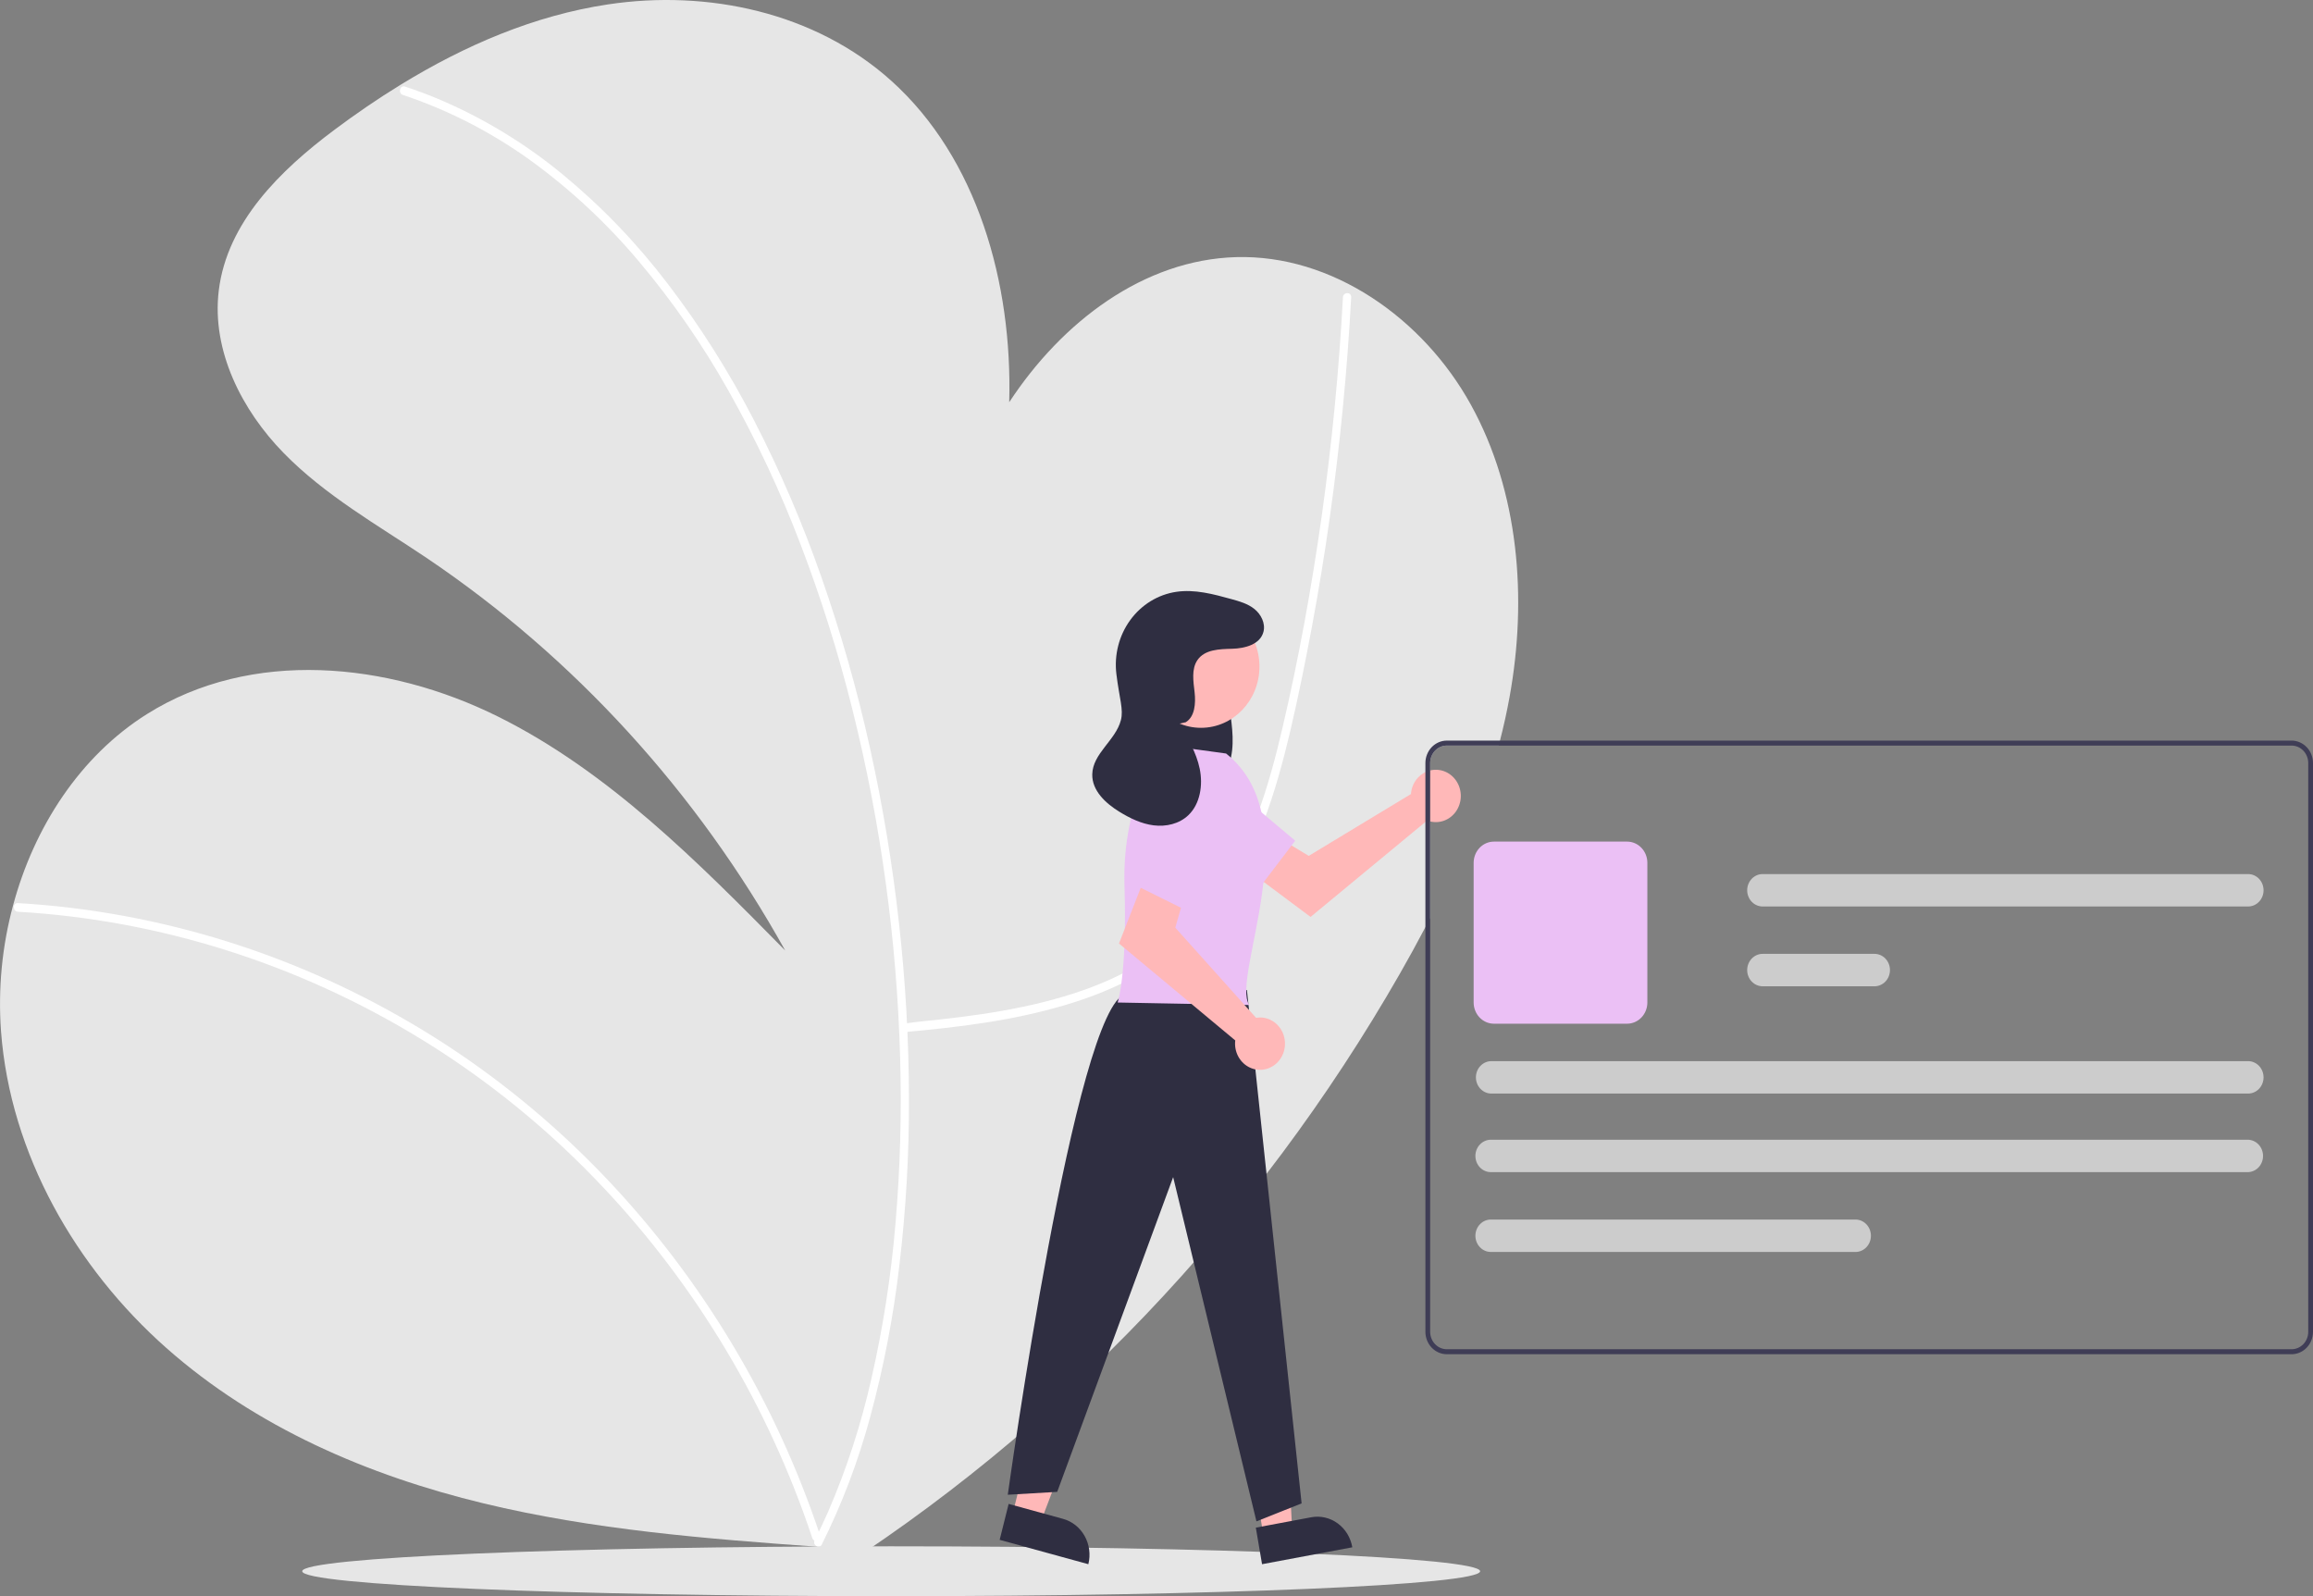 <svg width="242" height="167" viewBox="0 0 242 167" fill="none" xmlns="http://www.w3.org/2000/svg">
<rect x="0" y="0" width="242" height="167" fill="#808080" stroke="none"/>
<g clip-path="url(#clip0_112_494)">
<path d="M157.94 72.919C157.661 74.457 157.327 75.978 156.937 77.484C156.895 77.659 156.847 77.831 156.8 78.006H151.375C150.913 78.006 150.47 78.199 150.143 78.541C149.816 78.884 149.633 79.348 149.632 79.833V96.045C149.468 96.366 149.301 96.684 149.134 97.002C148.273 98.647 147.376 100.273 146.46 101.878C131.52 127.964 110.683 149.794 85.789 165.439L87.263 161.953C86.722 161.913 86.18 161.874 85.639 161.835C73.876 160.992 62.072 160.058 50.584 157.286C38.567 154.387 26.81 149.358 17.392 141.019C7.971 132.679 1.064 120.767 0.106 107.88C-0.214 103.451 0.213 98.998 1.368 94.724C3.576 86.498 8.401 79.097 15.363 74.718C26.297 67.841 40.561 69.242 52.088 74.963C63.613 80.681 72.994 90.147 82.154 99.448C72.906 82.824 60.03 68.736 44.582 58.338C39.463 54.904 34.03 51.845 29.678 47.395C25.329 42.948 22.12 36.714 22.889 30.395C23.763 23.229 29.362 17.79 34.971 13.596C37.212 11.92 39.525 10.331 41.91 8.87C48.64 4.736 55.92 1.617 63.608 0.461C74.022 -1.108 85.271 1.272 93.255 8.455C102.251 16.548 105.94 29.599 105.589 42.084C111.131 33.639 119.679 27.175 129.331 26.901C139.352 26.619 148.878 33.256 153.897 42.353C158.914 51.449 159.815 62.597 157.94 72.919Z" fill="#E6E6E6"/>
<path d="M94.538 107.994C100.407 107.452 105.829 106.819 111.517 105.132C117.03 103.497 122.335 100.759 126.259 96.289C130.481 91.482 132.759 85.238 134.367 79.023C135.263 75.557 136 72.043 136.695 68.528C137.449 64.715 138.119 60.884 138.705 57.037C139.871 49.378 140.704 41.675 141.203 33.926C141.263 32.985 141.318 32.044 141.368 31.103C141.4 30.523 140.538 30.524 140.507 31.103C140.097 38.741 139.36 46.349 138.295 53.928C137.244 61.374 135.9 68.787 134.194 76.1C132.749 82.294 130.878 88.586 127.171 93.742C123.696 98.578 118.676 101.738 113.256 103.628C107.741 105.55 101.925 106.318 96.162 106.889C95.455 106.959 95.245 107.025 94.538 107.091C93.99 107.141 93.985 108.045 94.538 107.994Z" fill="white"/>
<path d="M1.865 95.39C9.27 95.821 16.6 97.175 23.7 99.424C30.803 101.668 37.628 104.782 44.035 108.702C50.226 112.493 55.973 117.028 61.159 122.217C66.193 127.256 70.679 132.863 74.536 138.936C78.41 145.024 81.621 151.549 84.108 158.388C84.411 159.225 84.703 160.066 84.984 160.911C85.165 161.457 85.998 161.222 85.815 160.671C83.488 153.688 80.421 147.001 76.67 140.736C72.921 134.47 68.52 128.659 63.55 123.409C58.499 118.078 52.878 113.376 46.799 109.396C34.034 101.061 19.565 96.019 4.58 94.683C3.676 94.604 2.771 94.539 1.865 94.487C1.311 94.456 1.313 95.359 1.865 95.39Z" fill="white"/>
<path d="M42.143 9.928C46.878 11.507 51.366 13.806 55.463 16.751C59.65 19.782 63.469 23.337 66.834 27.337C70.381 31.545 73.534 36.1 76.25 40.939C79.131 46.049 81.634 51.383 83.737 56.894C85.902 62.553 87.723 68.349 89.189 74.248C90.679 80.218 91.843 86.272 92.675 92.38C93.503 98.424 94.004 104.511 94.176 110.614C94.349 116.45 94.184 122.292 93.683 128.107C93.224 133.531 92.387 138.914 91.177 144.211C90.103 148.994 88.59 153.658 86.657 158.136C86.21 159.152 85.735 160.154 85.233 161.142C84.972 161.655 85.716 162.112 85.977 161.598C88.112 157.321 89.817 152.823 91.064 148.176C92.463 143.003 93.478 137.724 94.098 132.387C94.785 126.596 95.12 120.765 95.1 114.93C95.088 108.8 94.74 102.675 94.058 96.586C93.375 90.422 92.362 84.302 91.023 78.257C89.687 72.202 87.992 66.24 85.948 60.406C83.979 54.759 81.62 49.268 78.892 43.979C76.293 38.931 73.265 34.14 69.844 29.664C66.595 25.402 62.886 21.549 58.791 18.182C54.842 14.945 50.478 12.306 45.828 10.344C44.692 9.87 43.54 9.441 42.372 9.057C41.842 8.883 41.615 9.754 42.143 9.928Z" fill="white"/>
<path d="M93.24 167C127.272 167 154.86 165.832 154.86 164.39C154.86 162.949 127.272 161.781 93.24 161.781C59.209 161.781 31.62 162.949 31.62 164.39C31.62 165.832 59.209 167 93.24 167Z" fill="#E6E6E6"/>
<path d="M147.682 82.649C147.652 82.789 147.632 82.933 147.623 83.077L136.928 89.544L134.328 87.975L131.557 91.778L137.118 95.933L149.32 85.843C149.817 86.036 150.359 86.066 150.873 85.928C151.387 85.791 151.849 85.492 152.198 85.073C152.546 84.653 152.764 84.132 152.823 83.579C152.882 83.027 152.78 82.468 152.528 81.978C152.277 81.488 151.89 81.09 151.418 80.836C150.945 80.583 150.411 80.486 149.884 80.559C149.358 80.632 148.866 80.87 148.473 81.244C148.079 81.617 147.804 82.107 147.682 82.649Z" fill="#FFB8B8"/>
<path d="M123.325 86.616L131.746 92.908L135.513 87.958L127.326 81.073C126.974 80.776 126.568 80.559 126.133 80.433C125.697 80.307 125.242 80.275 124.795 80.34C124.348 80.405 123.918 80.565 123.532 80.811C123.145 81.056 122.811 81.381 122.549 81.766C122.038 82.517 121.833 83.45 121.979 84.36C122.124 85.269 122.609 86.081 123.325 86.616Z" fill="#EBC0F5"/>
<path d="M105.942 158.404L108.894 159.214L113.284 147.662L108.926 146.465L105.942 158.404Z" fill="#FFB8B8"/>
<path d="M113.87 163.653L104.591 161.104L105.53 157.345L111.224 158.91C112.175 159.171 112.988 159.817 113.484 160.707C113.981 161.596 114.119 162.656 113.87 163.653Z" fill="#2F2E41"/>
<path d="M132.189 160.607L135.194 160.045L134.553 147.628L130.119 148.459L132.189 160.607Z" fill="#FFB8B8"/>
<path d="M141.487 161.885L132.043 163.653L131.392 159.828L137.186 158.743C137.666 158.653 138.157 158.663 138.632 158.773C139.108 158.882 139.558 159.088 139.957 159.38C140.357 159.672 140.697 160.043 140.96 160.473C141.222 160.903 141.401 161.382 141.487 161.885Z" fill="#2F2E41"/>
<path d="M126.272 69.292C127.012 69.481 127.615 70.272 127.977 71.188C128.31 72.151 128.536 73.15 128.65 74.167C128.934 76.061 129.207 78.111 128.619 79.865C127.93 81.921 126.094 82.998 124.501 82.492C122.909 81.986 121.642 80.087 121.209 77.9C120.815 75.691 121.069 73.409 121.937 71.354C122.39 70.274 123.013 69.278 123.842 68.791C124.249 68.533 124.733 68.446 125.198 68.548C125.663 68.65 126.074 68.932 126.349 69.338" fill="#2F2E41"/>
<path d="M130.461 103.582L136.182 157.29L131.457 159.171L122.743 123.155L110.611 156.085L105.44 156.386C105.44 156.386 112.536 105.148 117.794 103.983L130.461 103.582Z" fill="#2F2E41"/>
<path d="M125.656 76.147C129.034 76.147 131.771 73.277 131.771 69.737C131.771 66.197 129.034 63.327 125.656 63.327C122.279 63.327 119.541 66.197 119.541 69.737C119.541 73.277 122.279 76.147 125.656 76.147Z" fill="#FFB8B8"/>
<path d="M128.281 78.836L121.673 77.932C121.673 77.932 117.363 83.353 117.651 92.689C117.938 102.026 116.932 104.887 116.932 104.887L130.71 105.148C128.719 102.277 137.049 85.789 128.281 78.836Z" fill="#EBC0F5"/>
<path d="M131.831 106.453C131.693 106.454 131.555 106.466 131.42 106.49L122.966 97.056L123.828 94.045L119.662 92.087L117.076 98.713L129.239 108.854C129.173 109.406 129.27 109.966 129.515 110.459C129.761 110.952 130.144 111.355 130.613 111.615C131.082 111.874 131.616 111.978 132.143 111.912C132.67 111.845 133.165 111.613 133.562 111.244C133.96 110.876 134.241 110.389 134.368 109.849C134.496 109.309 134.463 108.742 134.275 108.221C134.087 107.701 133.753 107.253 133.316 106.938C132.879 106.622 132.361 106.452 131.831 106.453Z" fill="#FFB8B8"/>
<path d="M122.572 82.506L118.656 92.539L124.115 95.249L128.636 85.32C128.83 84.893 128.94 84.429 128.957 83.956C128.974 83.483 128.899 83.011 128.736 82.57C128.574 82.128 128.327 81.726 128.011 81.388C127.695 81.05 127.316 80.783 126.898 80.604C126.495 80.431 126.063 80.343 125.627 80.345C125.192 80.347 124.761 80.439 124.359 80.616C123.957 80.792 123.593 81.05 123.286 81.374C122.979 81.699 122.737 82.083 122.572 82.506Z" fill="#EBC0F5"/>
<path d="M124.057 75.564C125.015 74.985 125.117 73.587 124.987 72.436C124.857 71.284 124.639 70.001 125.285 69.059C126.056 67.935 127.604 67.913 128.924 67.876C130.243 67.84 131.85 67.434 132.192 66.098C132.418 65.215 131.935 64.267 131.241 63.712C130.548 63.158 129.68 62.913 128.836 62.68C126.949 62.159 125.001 61.633 123.068 61.92C121.155 62.203 119.424 63.266 118.252 64.876C117.079 66.487 116.559 68.517 116.804 70.527C117.116 73.098 117.57 74.221 117.272 75.354C116.718 77.466 114.327 78.822 114.279 81.011C114.242 82.724 115.685 84.045 117.093 84.915C118.21 85.604 119.415 86.189 120.702 86.351C121.989 86.512 123.375 86.203 124.333 85.289C125.57 84.109 125.876 82.139 125.521 80.427C125.167 78.714 124.257 77.193 123.357 75.716" fill="#2F2E41"/>
<path d="M239.759 77.484H151.375C150.781 77.485 150.211 77.733 149.791 78.173C149.371 78.613 149.135 79.21 149.134 79.833V139.336C149.135 139.959 149.371 140.556 149.791 140.996C150.211 141.436 150.781 141.684 151.375 141.685H239.759C240.353 141.684 240.923 141.436 241.343 140.996C241.763 140.556 241.999 139.959 242 139.336V79.833C241.999 79.21 241.763 78.613 241.343 78.173C240.923 77.733 240.353 77.485 239.759 77.484ZM241.502 139.336C241.502 139.821 241.318 140.285 240.991 140.627C240.664 140.97 240.221 141.162 239.759 141.163H151.375C150.913 141.162 150.47 140.97 150.143 140.627C149.816 140.285 149.633 139.821 149.632 139.336V79.833C149.633 79.348 149.816 78.884 150.143 78.541C150.47 78.199 150.913 78.006 151.375 78.006H239.759C240.221 78.006 240.664 78.199 240.991 78.541C241.318 78.884 241.502 79.348 241.502 79.833V139.336Z" fill="#3F3D56"/>
<path d="M170.241 107.104H156.298C155.737 107.103 155.199 106.869 154.803 106.453C154.406 106.037 154.183 105.474 154.182 104.885V90.271C154.183 89.683 154.406 89.119 154.803 88.703C155.199 88.287 155.737 88.053 156.298 88.052H170.241C170.802 88.053 171.34 88.287 171.736 88.703C172.133 89.119 172.356 89.683 172.357 90.271V104.885C172.356 105.474 172.133 106.037 171.736 106.453C171.34 106.869 170.802 107.103 170.241 107.104Z" fill="#EBC0F5"/>
<path d="M235.156 122.635H155.984C155.554 122.635 155.143 122.456 154.839 122.138C154.536 121.82 154.365 121.388 154.365 120.938C154.365 120.488 154.536 120.057 154.839 119.739C155.143 119.421 155.554 119.242 155.984 119.242H235.156C235.585 119.242 235.997 119.421 236.3 119.739C236.604 120.057 236.774 120.488 236.774 120.938C236.774 121.388 236.604 121.82 236.3 122.138C235.997 122.456 235.585 122.635 235.156 122.635Z" fill="#CCCCCC"/>
<path d="M235.209 114.414H156.037C155.608 114.414 155.196 114.235 154.892 113.917C154.589 113.599 154.418 113.167 154.418 112.717C154.418 112.267 154.589 111.836 154.892 111.518C155.196 111.2 155.608 111.021 156.037 111.021H235.209C235.638 111.021 236.05 111.2 236.354 111.518C236.657 111.836 236.828 112.267 236.828 112.717C236.828 113.167 236.657 113.599 236.354 113.917C236.05 114.235 235.638 114.414 235.209 114.414Z" fill="#CCCCCC"/>
<path d="M196.121 103.189H184.419C183.99 103.189 183.579 103.01 183.275 102.692C182.972 102.374 182.801 101.943 182.801 101.493C182.801 101.043 182.972 100.611 183.275 100.293C183.579 99.975 183.99 99.796 184.419 99.796H196.121C196.55 99.796 196.962 99.975 197.265 100.293C197.569 100.611 197.739 101.043 197.739 101.493C197.739 101.943 197.569 102.374 197.265 102.692C196.962 103.01 196.55 103.189 196.121 103.189Z" fill="#CCCCCC"/>
<path d="M235.209 94.84H184.419C183.99 94.84 183.579 94.662 183.275 94.343C182.972 94.025 182.801 93.594 182.801 93.144C182.801 92.694 182.972 92.263 183.275 91.944C183.579 91.626 183.99 91.448 184.419 91.448H235.209C235.638 91.448 236.05 91.626 236.354 91.944C236.657 92.263 236.828 92.694 236.828 93.144C236.828 93.594 236.657 94.025 236.354 94.343C236.05 94.662 235.638 94.84 235.209 94.84Z" fill="#CCCCCC"/>
<path d="M194.129 130.986H155.984C155.554 130.986 155.143 130.807 154.839 130.489C154.536 130.171 154.365 129.74 154.365 129.29C154.365 128.84 154.536 128.408 154.839 128.09C155.143 127.772 155.554 127.593 155.984 127.593H194.129C194.558 127.593 194.97 127.772 195.273 128.09C195.577 128.408 195.747 128.84 195.747 129.29C195.747 129.74 195.577 130.171 195.273 130.489C194.97 130.807 194.558 130.986 194.129 130.986Z" fill="#CCCCCC"/>
</g>
<defs>
<clipPath id="clip0_112_494">
<rect width="242" height="167" fill="white"/>
</clipPath>
</defs>
</svg>
